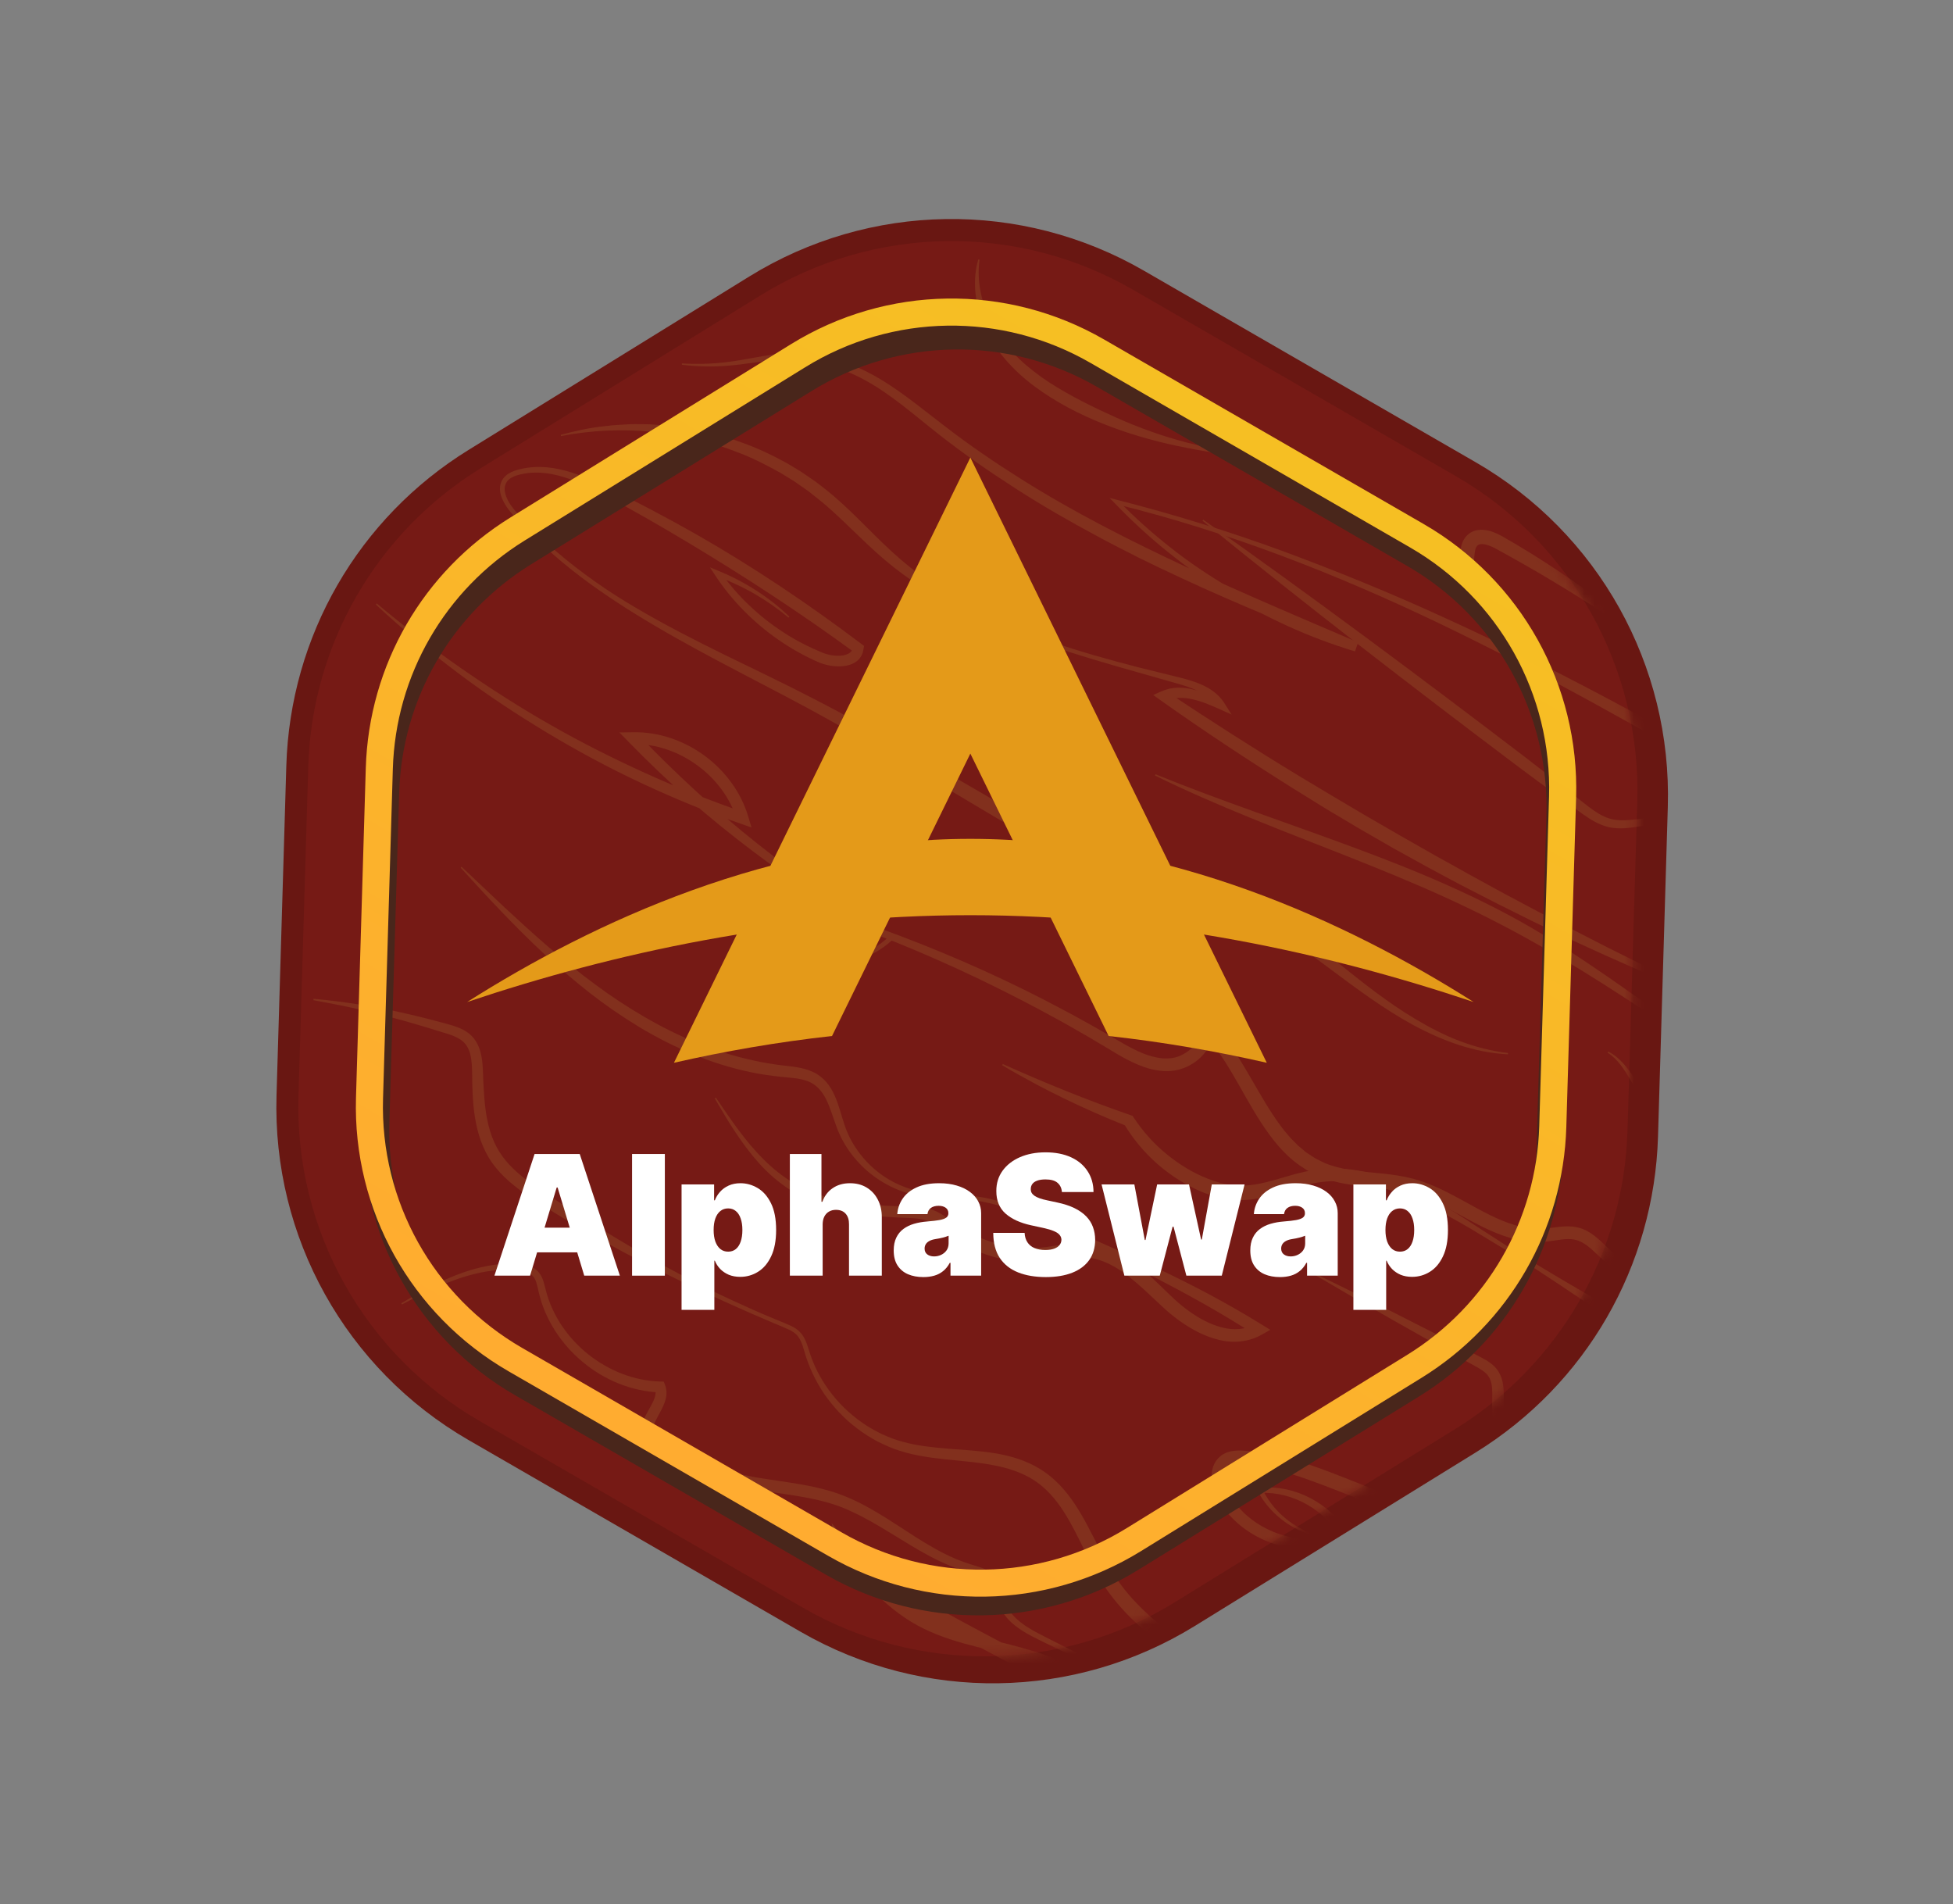 <svg width="199" height="194" viewBox="0 0 199 194" fill="none" xmlns="http://www.w3.org/2000/svg">
<rect x="0" y="0" width="199" height="194" fill="#808080" stroke="none"/>
<path d="M47.762 146.727C35.25 139.503 27.745 126.046 28.176 111.606L29.174 78.023C29.566 64.808 36.516 52.77 47.763 45.827L76.347 28.171C88.635 20.581 104.042 20.352 116.554 27.576L150.353 47.089C162.862 54.312 170.37 67.77 169.941 82.207L168.943 115.79C168.552 129.005 161.602 141.043 150.353 147.989L121.768 165.645C109.477 173.234 94.07 173.462 81.561 166.24L47.762 146.727Z" fill="#691712"/>
<path d="M148.303 145.58L119.719 163.236C108.147 170.381 93.589 170.597 81.808 163.795L48.882 144.786C37.104 137.986 30.009 125.268 30.413 111.671L31.411 78.088C31.779 65.665 38.363 54.261 48.937 47.732L77.522 30.076C89.094 22.93 103.654 22.711 115.435 29.513L148.361 48.523C160.138 55.322 167.234 68.04 166.831 81.635L165.833 115.217C165.461 127.641 158.875 139.048 148.303 145.58Z" fill="#761A15"/>
<mask id="mask0_1_1133" style="mask-type:alpha" maskUnits="userSpaceOnUse" x="30" y="24" width="137" height="145">
<path d="M148.301 145.58L119.717 163.236C108.145 170.381 93.587 170.597 81.806 163.795L48.88 144.786C37.102 137.986 30.007 125.268 30.411 111.671L31.41 78.088C31.777 65.665 38.361 54.261 48.935 47.732L77.52 30.076C89.092 22.93 103.652 22.711 115.433 29.513L148.359 48.523C160.136 55.322 167.232 68.04 166.829 81.635L165.831 115.217C165.459 127.641 158.873 139.048 148.301 145.58Z" fill="#D83F36"/>
</mask>
<g mask="url(#mask0_1_1133)">
<path d="M69.484 37.026C71.069 37.126 72.66 37.074 74.23 36.87C75.802 36.677 77.348 36.304 78.951 36.103C80.553 35.888 82.219 35.953 83.811 36.295C84.608 36.461 85.391 36.683 86.159 36.944C86.931 37.212 87.682 37.542 88.404 37.911C91.313 39.404 93.769 41.524 96.287 43.433C98.795 45.371 101.419 47.155 104.1 48.841C109.47 52.219 115.147 55.089 120.902 57.779C126.667 60.458 132.525 62.947 138.389 65.448L138.066 66.367C133.42 64.963 128.97 62.94 124.855 60.391C122.797 59.12 120.827 57.706 118.944 56.193C117.062 54.678 115.286 53.032 113.611 51.294L113.067 50.733L113.823 50.926C119.536 52.383 125.176 54.122 130.715 56.15C136.243 58.197 141.708 60.42 147.066 62.881C157.805 67.763 168.179 73.406 178.4 79.26L186.055 83.675C188.594 85.162 191.172 86.59 193.665 88.233C194.907 89.054 196.128 89.928 197.286 90.887C198.449 91.845 199.529 92.889 200.568 93.948L203.637 97.124C204.145 97.648 204.675 98.149 205.189 98.662C205.723 99.157 206.242 99.669 206.792 100.151C211.106 104.067 215.874 107.497 220.988 110.306C221.621 110.667 222.272 110.995 222.917 111.342C223.57 111.667 224.216 112.005 224.878 112.314L225.869 112.782C226.193 112.934 226.513 113.071 226.847 113.199C227.506 113.454 228.183 113.662 228.869 113.825C230.239 114.139 231.665 114.282 232.991 114.028C233.646 113.9 234.27 113.666 234.777 113.291C235.289 112.924 235.674 112.414 235.924 111.816L236.068 111.475L236.427 111.462C237.968 111.406 239.513 111.553 241.016 111.87C242.513 112.197 243.971 112.683 245.361 113.308C248.14 114.561 250.665 116.283 252.954 118.242C254.101 119.221 255.187 120.268 256.22 121.354C257.258 122.439 258.238 123.586 259.151 124.776C260.065 125.962 260.948 127.157 261.918 128.285C262.883 129.414 263.922 130.482 264.997 131.519L264.903 131.621C263.773 130.643 262.67 129.625 261.657 128.52C260.633 127.426 259.689 126.253 258.733 125.116C256.825 122.843 254.712 120.744 252.434 118.865C250.149 116.996 247.65 115.379 244.955 114.235C243.607 113.673 242.215 113.217 240.794 112.929C239.372 112.646 237.921 112.532 236.478 112.605L236.982 112.25C236.826 112.632 236.624 113.005 236.372 113.345C236.116 113.683 235.812 113.984 235.476 114.236C234.802 114.749 234.011 115.047 233.231 115.212C231.654 115.532 230.086 115.381 228.59 115.059C227.842 114.892 227.106 114.679 226.391 114.409C226.032 114.28 225.673 114.129 225.332 113.976L224.32 113.513C223.642 113.208 222.983 112.871 222.312 112.548C221.653 112.203 220.984 111.882 220.337 111.517C217.726 110.1 215.193 108.534 212.771 106.814C210.344 105.101 208.012 103.248 205.813 101.246C205.255 100.755 204.725 100.232 204.18 99.727C203.655 99.202 203.116 98.687 202.6 98.155L199.536 94.978C198.512 93.936 197.473 92.928 196.371 92.006C195.273 91.078 194.1 90.227 192.894 89.418C190.48 87.803 187.915 86.353 185.387 84.846L177.773 80.376C167.605 74.453 157.361 68.66 146.762 63.564C136.167 58.478 125.152 54.178 113.726 51.365L113.94 50.994C115.605 52.719 117.398 54.313 119.279 55.793C121.157 57.276 123.149 58.617 125.208 59.832C129.329 62.259 133.758 64.152 138.351 65.439L138.028 66.358C132.111 63.986 126.188 61.603 120.395 58.904C118.944 58.235 117.505 57.543 116.069 56.84C114.647 56.114 113.213 55.399 111.809 54.632C108.991 53.117 106.21 51.529 103.516 49.792C100.822 48.062 98.183 46.236 95.664 44.257C93.145 42.282 90.779 40.149 88.023 38.67C86.656 37.929 85.182 37.39 83.662 37.02C82.145 36.651 80.585 36.552 79.022 36.685C77.457 36.814 75.879 37.121 74.279 37.25C72.678 37.396 71.067 37.355 69.483 37.164L69.484 37.026Z" fill="#82301D"/>
<path d="M122.6 52.944C133.702 60.779 144.595 68.893 155.393 77.134C156.735 78.174 158.084 79.208 159.413 80.261L161.416 81.838C162.077 82.359 162.73 82.857 163.444 83.182C164.15 83.521 164.91 83.608 165.73 83.562C166.546 83.522 167.388 83.37 168.274 83.344C169.163 83.321 170.063 83.467 170.892 83.772C171.725 84.071 172.489 84.504 173.205 84.991C174.634 85.976 175.843 87.194 177.063 88.376C178.281 89.555 179.515 90.714 180.82 91.793C183.412 93.97 186.173 95.945 189.074 97.685C190.525 98.549 192.006 99.37 193.509 100.138C195.019 100.893 196.557 101.594 198.113 102.245C201.226 103.535 204.455 104.572 207.641 105.817C209.235 106.443 210.815 107.13 212.343 107.943C213.865 108.761 215.347 109.707 216.7 110.787C219.422 112.935 221.764 115.424 224.327 117.562C225.617 118.615 226.953 119.611 228.356 120.516C229.759 121.418 231.214 122.254 232.694 123.039C235.666 124.603 238.777 125.926 241.897 127.242C245.023 128.553 248.183 129.822 251.284 131.245C254.382 132.673 257.413 134.285 260.248 136.207L259.734 136.609C259.029 134.459 257.949 132.418 256.505 130.648L256.37 130.484L256.543 130.38C257.686 129.691 259.182 129.758 260.236 130.492L260.16 130.608C259.108 129.975 257.713 130.028 256.735 130.685L256.776 130.419C258.328 132.152 259.586 134.178 260.386 136.387L260.729 137.326L259.873 136.788C257.016 134.996 253.963 133.541 250.859 132.213C247.756 130.876 244.582 129.685 241.416 128.442C238.244 127.209 235.09 125.887 232.03 124.324C228.967 122.776 226.044 120.894 223.382 118.681C220.748 116.441 218.454 113.928 215.862 111.834C214.573 110.778 213.193 109.872 211.736 109.062C210.274 108.261 208.748 107.571 207.199 106.914C204.093 105.611 200.859 104.524 197.748 103.088C196.197 102.374 194.665 101.611 193.167 100.798C191.669 99.977 190.203 99.108 188.764 98.191C187.331 97.264 185.933 96.293 184.559 95.287C183.191 94.271 181.857 93.211 180.555 92.117C179.258 91.017 177.998 89.865 176.769 88.691C175.551 87.511 174.316 86.347 172.925 85.431C171.544 84.513 169.937 83.932 168.321 84.052C167.507 84.102 166.679 84.283 165.801 84.362C165.364 84.399 164.905 84.412 164.446 84.359C163.985 84.31 163.527 84.18 163.103 84.004C162.253 83.653 161.53 83.126 160.838 82.627L158.781 81.123C157.406 80.126 156.046 79.111 154.684 78.099C143.833 69.927 133.079 61.633 122.533 53.061L122.6 52.944Z" fill="#82301D"/>
<path d="M57.137 44.3C58.647 43.898 60.192 43.55 61.763 43.404C62.543 43.291 63.334 43.28 64.121 43.223C64.515 43.203 64.912 43.22 65.307 43.218C65.704 43.222 66.098 43.215 66.495 43.249C69.65 43.415 72.805 44.032 75.777 45.158C77.276 45.694 78.712 46.389 80.111 47.149L81.135 47.762C81.306 47.865 81.478 47.964 81.645 48.074L82.139 48.411L83.126 49.089L84.073 49.822C86.592 51.801 88.654 54.184 90.931 56.252C93.194 58.339 95.77 60.086 98.48 61.594C101.192 63.104 104.067 64.335 107.016 65.344C109.96 66.372 112.97 67.208 115.996 67.989L120.551 69.115C121.316 69.322 122.089 69.56 122.826 69.942C123.558 70.318 124.259 70.861 124.733 71.602L125.496 72.802L124.181 72.212C123.272 71.804 122.36 71.425 121.437 71.23C120.519 71.033 119.588 71.038 118.816 71.415L118.897 70.478C123.338 73.424 127.822 76.303 132.377 79.067L135.804 81.119L139.242 83.152L142.701 85.149L146.171 87.126C147.334 87.776 148.504 88.408 149.662 89.068L153.166 90.987L156.694 92.864L160.243 94.705L163.801 96.529L167.384 98.312L170.976 100.078C172.179 100.651 173.384 101.23 174.583 101.818L174.527 101.946C173.283 101.458 172.045 100.959 170.807 100.453L167.113 98.901L163.447 97.278L159.798 95.61L156.186 93.871L152.594 92.083L149.026 90.253C147.84 89.633 146.668 88.991 145.488 88.362L141.975 86.421L138.498 84.418L135.05 82.366L131.642 80.251C127.112 77.406 122.646 74.459 118.282 71.363L117.505 70.81L118.364 70.426C118.894 70.191 119.471 70.077 120.03 70.062C120.593 70.049 121.138 70.134 121.659 70.266C122.698 70.532 123.642 70.977 124.546 71.43L123.995 72.039C123.647 71.44 123.099 70.963 122.458 70.601C121.817 70.24 121.095 69.983 120.361 69.759L115.857 68.476C112.844 67.629 109.84 66.745 106.871 65.746C105.388 65.245 103.917 64.699 102.456 64.129C101.007 63.522 99.553 62.925 98.15 62.21C95.333 60.805 92.622 59.136 90.194 57.079C88.982 56.055 87.855 54.953 86.73 53.875C85.61 52.79 84.493 51.721 83.292 50.776L82.395 50.063L81.454 49.403L80.984 49.075C80.824 48.969 80.658 48.874 80.496 48.772L79.517 48.171C78.173 47.435 76.814 46.711 75.377 46.167C69.674 43.876 63.291 43.242 57.163 44.428L57.137 44.3Z" fill="#82301D"/>
<path d="M117.737 78.885C124.306 81.559 131.03 83.781 137.69 86.253C144.344 88.707 150.973 91.451 157.09 95.143C163.21 98.815 168.844 103.155 174.668 107.19C177.584 109.203 180.541 111.161 183.591 112.957C186.632 114.769 189.794 116.365 192.971 117.935C194.564 118.711 196.161 119.473 197.765 120.23C198.563 120.605 199.374 121.003 200.16 121.344C200.947 121.686 201.746 121.961 202.527 122.004C202.916 122.03 203.295 121.988 203.651 121.882C204.008 121.775 204.373 121.592 204.761 121.387C205.146 121.185 205.557 120.954 206.035 120.779C206.506 120.6 207.074 120.512 207.595 120.561C208.654 120.657 209.516 121.116 210.311 121.496L212.699 122.667C219.065 125.801 225.42 129.041 231.422 132.909C234.412 134.856 237.327 136.938 240.082 139.209C242.835 141.475 245.485 143.829 248.202 146.09C250.922 148.346 253.686 150.54 256.679 152.398C258.191 153.292 259.717 154.178 261.34 154.872C262.939 155.617 264.629 156.143 266.332 156.623L266.303 156.758C264.565 156.396 262.826 155.955 261.171 155.286C259.494 154.669 257.893 153.861 256.327 153.001C253.226 151.224 250.313 149.138 247.524 146.926C244.738 144.71 242.028 142.422 239.251 140.242C236.474 138.071 233.61 136.027 230.63 134.147C227.66 132.25 224.608 130.479 221.513 128.774C218.422 127.064 215.279 125.435 212.12 123.828L209.75 122.625C208.964 122.223 208.212 121.85 207.487 121.769C207.125 121.729 206.793 121.771 206.43 121.896C206.07 122.017 205.695 122.208 205.296 122.411C204.894 122.612 204.462 122.827 203.963 122.963C203.467 123.102 202.949 123.136 202.457 123.095C201.461 123.01 200.569 122.664 199.742 122.286C198.917 121.892 198.146 121.477 197.353 121.072C195.778 120.257 194.201 119.438 192.634 118.607C179.918 112.18 168.831 103.066 156.521 96.136C153.454 94.391 150.308 92.814 147.096 91.349C143.883 89.888 140.606 88.56 137.316 87.254C130.732 84.649 124.066 82.149 117.687 79.016L117.737 78.885Z" fill="#82301D"/>
<path d="M80.347 62.921C78.159 61.103 75.678 59.657 73.018 58.724L73.373 58.275C74.27 59.477 75.23 60.629 76.32 61.653C77.402 62.685 78.577 63.615 79.827 64.424C81.071 65.242 82.408 65.914 83.776 66.487C84.393 66.739 85.108 66.853 85.746 66.792C86.064 66.759 86.362 66.671 86.558 66.533C86.754 66.39 86.847 66.236 86.872 65.99L87.095 66.496C81.655 62.51 76.009 58.821 70.232 55.352C67.343 53.614 64.417 51.933 61.443 50.351C59.961 49.569 58.449 48.847 56.85 48.44C56.052 48.239 55.236 48.128 54.424 48.153C54.018 48.166 53.61 48.204 53.215 48.296C52.815 48.373 52.425 48.486 52.102 48.677C51.778 48.862 51.544 49.148 51.462 49.499C51.376 49.844 51.442 50.233 51.581 50.599C51.87 51.347 52.412 51.976 52.994 52.59L53.848 53.52C54.132 53.832 54.446 54.113 54.741 54.413C55.043 54.709 55.341 55.003 55.649 55.288L56.602 56.116C59.156 58.306 61.922 60.249 64.833 61.948C67.739 63.656 70.741 65.198 73.772 66.683C76.805 68.171 79.863 69.615 82.876 71.177C88.919 74.267 94.734 77.746 100.586 81.124C106.434 84.501 112.288 87.868 118.343 90.787C119.067 91.14 119.786 91.382 120.307 91.237C120.561 91.179 120.852 90.992 121.232 90.747C121.422 90.627 121.632 90.497 121.884 90.391C122.137 90.282 122.426 90.21 122.7 90.186C123.256 90.139 123.757 90.254 124.204 90.396C124.658 90.541 125.047 90.722 125.442 90.894C126.237 91.236 127.004 91.635 127.763 92.047C130.776 93.727 133.486 95.82 136.128 97.926C138.769 100.04 141.39 102.152 144.28 103.859C145.72 104.712 147.212 105.491 148.783 106.082C150.352 106.667 151.988 107.091 153.663 107.283L153.653 107.42C151.957 107.333 150.274 106.99 148.649 106.464C147.026 105.934 145.467 105.225 143.964 104.413C140.964 102.777 138.23 100.726 135.524 98.709C132.82 96.688 130.123 94.671 127.182 93.121C126.446 92.743 125.701 92.374 124.94 92.064C124.176 91.736 123.415 91.44 122.826 91.507C122.54 91.537 122.312 91.653 121.967 91.883C121.637 92.095 121.231 92.415 120.656 92.569C120.097 92.719 119.536 92.663 119.057 92.547C118.573 92.424 118.145 92.242 117.747 92.06C111.58 89.175 105.683 85.81 99.868 82.344C94.054 78.879 88.275 75.391 82.348 72.173C76.412 68.979 70.303 66.016 64.537 62.431C61.66 60.636 58.865 58.688 56.315 56.44L55.363 55.596L54.447 54.712C54.148 54.413 53.825 54.131 53.537 53.818L52.669 52.883C52.084 52.281 51.494 51.607 51.152 50.772C50.984 50.358 50.876 49.876 50.986 49.393C51.084 48.908 51.427 48.486 51.83 48.247C52.234 47.998 52.667 47.871 53.093 47.779C53.518 47.673 53.957 47.619 54.394 47.59C55.27 47.536 56.148 47.623 56.996 47.805C58.697 48.176 60.285 48.872 61.815 49.616C64.858 51.117 67.859 52.69 70.811 54.364C76.709 57.721 82.353 61.513 87.765 65.6L88.043 65.808L87.99 66.102C87.967 66.232 87.944 66.362 87.91 66.489C87.858 66.616 87.812 66.749 87.739 66.868C87.594 67.105 87.399 67.313 87.178 67.45C86.743 67.736 86.278 67.836 85.847 67.877C84.974 67.941 84.149 67.786 83.365 67.454C81.946 66.826 80.584 66.07 79.319 65.183C78.045 64.305 76.862 63.305 75.781 62.205C74.696 61.11 73.719 59.905 72.875 58.62L72.337 57.802L73.227 58.168C75.895 59.267 78.369 60.838 80.431 62.822L80.347 62.921Z" fill="#82301D"/>
<path d="M255.34 171.554C251.034 169.185 247.109 166.134 243.485 162.816C241.68 161.145 239.918 159.43 238.211 157.673C236.488 155.928 234.814 154.142 233.144 152.35C231.48 150.562 229.833 148.753 228.111 147.021C227.264 146.138 226.379 145.298 225.506 144.447C225.074 144.015 224.603 143.622 224.153 143.215C223.695 142.816 223.249 142.394 222.78 142.006C220.879 140.493 219.016 138.832 216.776 137.946C216.22 137.729 215.647 137.559 215.061 137.463C214.476 137.372 213.88 137.353 213.278 137.374C212.077 137.413 210.878 137.614 209.637 137.712C204.669 138.142 199.576 136.927 195.231 134.423C193.052 133.174 191.06 131.594 189.334 129.757C187.6 127.932 186.201 125.755 185.086 123.564C183.959 121.379 182.912 119.192 181.427 117.386C180.688 116.482 179.83 115.679 178.872 115.048C177.912 114.42 176.843 113.967 175.721 113.84C174.602 113.697 173.402 113.884 172.143 113.933C171.514 113.955 170.859 113.95 170.211 113.81C169.56 113.677 168.928 113.39 168.408 112.985C167.348 112.17 166.744 111.032 166.12 109.996C165.496 108.959 164.844 107.911 163.812 107.259L163.878 107.137C165.011 107.704 165.791 108.757 166.491 109.751C167.193 110.75 167.88 111.775 168.813 112.418C169.28 112.735 169.8 112.939 170.355 113.021C170.909 113.112 171.493 113.085 172.083 113.031C173.261 112.927 174.498 112.639 175.826 112.756C177.147 112.856 178.415 113.332 179.525 114.007C180.634 114.691 181.605 115.555 182.443 116.52C184.141 118.467 185.227 120.745 186.383 122.878C187.489 125.047 188.786 127.013 190.386 128.782C191.979 130.543 193.838 132.076 195.885 133.305C199.98 135.747 204.765 137.106 209.587 136.959C210.79 136.917 212.017 136.767 213.27 136.78C214.518 136.781 215.799 137.009 216.95 137.509C218.104 138.002 219.157 138.671 220.15 139.4C221.149 140.124 222.089 140.905 223.061 141.661C224.955 143.223 226.836 144.807 228.644 146.466L230 147.713L231.335 148.982C232.226 149.826 233.097 150.689 233.974 151.551C235.703 153.286 237.399 155.054 239.09 156.819C239.929 157.707 240.783 158.577 241.643 159.446C242.486 160.327 243.364 161.172 244.225 162.038C247.714 165.439 251.386 168.651 255.418 171.434L255.34 171.554Z" fill="#82301D"/>
<path d="M99.809 26.461C99.452 29.038 100.202 31.599 101.522 33.726C102.183 34.797 103.003 35.756 103.914 36.624C104.369 37.06 104.856 37.463 105.356 37.851C105.854 38.243 106.37 38.61 106.902 38.956C109.038 40.332 111.352 41.474 113.696 42.527C116.044 43.58 118.482 44.454 120.986 45.102C121.614 45.261 122.243 45.403 122.879 45.532C123.514 45.656 124.155 45.762 124.794 45.871C126.079 46.079 127.371 46.296 128.644 46.65C129.917 46.999 131.151 47.526 132.307 48.158C133.465 48.788 134.571 49.5 135.668 50.198C140.049 52.97 144.505 55.612 149.151 57.887L148.426 57.919C148.507 57.862 148.557 57.805 148.616 57.643C148.67 57.489 148.706 57.262 148.726 57.009C148.785 56.502 148.744 55.875 149.069 55.131C149.248 54.762 149.555 54.41 149.951 54.205C150.351 53.999 150.779 53.956 151.146 53.981C151.884 54.047 152.458 54.314 152.996 54.598C154.953 55.706 156.827 56.875 158.683 58.103C160.533 59.336 162.343 60.623 164.102 61.977C165.862 63.327 167.566 64.752 169.214 66.229L169.131 66.336C167.316 65.072 165.492 63.824 163.648 62.62C161.805 61.413 159.938 60.24 158.048 59.114C156.17 57.982 154.235 56.896 152.332 55.853C151.895 55.627 151.425 55.451 151.057 55.434C150.681 55.425 150.549 55.526 150.405 55.768C150.267 56.044 150.24 56.557 150.195 57.138C150.167 57.434 150.131 57.759 150.004 58.129C149.887 58.49 149.607 58.914 149.215 59.151L148.852 59.374L148.493 59.185C143.863 56.746 139.356 54.057 135.161 50.941C134.11 50.17 133.074 49.398 131.984 48.726C130.893 48.048 129.752 47.463 128.52 47.099C127.295 46.712 126.017 46.494 124.734 46.283C123.45 46.083 122.155 45.877 120.874 45.619C118.302 45.126 115.762 44.436 113.295 43.522C110.832 42.599 108.441 41.457 106.24 39.953C105.135 39.21 104.091 38.36 103.155 37.4C102.688 36.917 102.242 36.413 101.837 35.876C101.436 35.332 101.075 34.764 100.754 34.171C100.426 33.583 100.17 32.959 99.948 32.323C99.729 31.69 99.559 31.037 99.465 30.375C99.251 29.056 99.32 27.691 99.681 26.426L99.809 26.461Z" fill="#82301D"/>
<path d="M38.38 61.475C41.158 63.803 44.019 66.023 46.99 68.085C49.962 70.143 53.004 72.098 56.147 73.883C59.284 75.672 62.513 77.294 65.798 78.787C69.083 80.276 72.444 81.601 75.853 82.776L75.085 83.512C74.411 81.294 72.928 79.337 71.042 77.971C69.164 76.591 66.854 75.773 64.536 75.809L64.968 74.775C66.871 76.78 68.854 78.705 70.889 80.578C72.924 82.451 75.03 84.247 77.195 85.97C81.534 89.407 86.108 92.559 90.917 95.318L91.212 95.489L90.97 95.721C89.828 96.813 88.389 97.556 86.883 97.965C85.37 98.37 83.781 98.436 82.243 98.186C80.71 97.929 79.205 97.39 77.917 96.49C77.611 96.248 77.278 96.035 76.994 95.762L76.569 95.356L76.358 95.152L76.173 94.924C75.931 94.615 75.66 94.333 75.458 93.978C75.255 93.631 75.089 93.258 75.001 92.847C74.918 92.444 74.919 91.976 75.14 91.571C75.344 91.165 75.755 90.881 76.177 90.774C77.031 90.578 77.832 90.819 78.561 91.028C80.034 91.449 81.507 91.879 82.972 92.33C85.902 93.238 88.803 94.241 91.671 95.333C97.411 97.507 103.026 100.034 108.44 102.939C109.122 103.297 109.794 103.664 110.466 104.039C111.142 104.407 111.809 104.784 112.473 105.172C113.821 105.924 115.099 106.766 116.433 107.307C117.762 107.844 119.2 108.085 120.375 107.506C120.67 107.364 120.949 107.187 121.202 106.982C121.445 106.772 121.671 106.538 121.838 106.279C122.002 106.018 122.126 105.743 122.188 105.462C122.237 105.183 122.225 104.903 122.162 104.628L121.629 102.301L123.287 103.986C126.094 106.842 127.638 110.46 129.678 113.54C129.932 113.925 130.192 114.309 130.468 114.672C130.731 115.05 131.028 115.39 131.324 115.734C131.463 115.914 131.623 116.072 131.783 116.229L132.254 116.705L132.762 117.132C132.932 117.274 133.096 117.425 133.287 117.536C133.655 117.778 134.013 118.037 134.414 118.212C134.61 118.308 134.804 118.415 135 118.503C135.204 118.577 135.402 118.67 135.619 118.73C136.457 119.006 137.343 119.175 138.259 119.292C140.09 119.53 142.031 119.576 143.983 120.091C144.952 120.356 145.884 120.717 146.768 121.131C147.649 121.549 148.498 122.009 149.333 122.469C150.995 123.381 152.623 124.308 154.34 124.81C155.192 125.076 156.068 125.209 156.936 125.186C157.79 125.207 158.71 124.936 159.789 124.943C160.319 124.942 160.91 125.044 161.426 125.277C161.94 125.505 162.377 125.822 162.767 126.151C163.158 126.481 163.495 126.827 163.837 127.151L164.865 128.126C166.235 129.424 167.65 130.674 169.089 131.899C171.971 134.339 174.976 136.633 178.093 138.779C184.333 143.054 191.009 146.7 197.994 149.662L197.943 149.789C190.824 147.126 183.996 143.661 177.608 139.5C174.409 137.428 171.318 135.184 168.375 132.752C166.904 131.539 165.455 130.295 164.049 129.007L162.995 128.039C162.64 127.716 162.31 127.387 161.971 127.109C161.633 126.832 161.284 126.595 160.928 126.446C160.572 126.297 160.209 126.235 159.79 126.24C158.965 126.236 158.026 126.518 156.98 126.529C155.953 126.573 154.922 126.429 153.959 126.146C152.018 125.589 150.315 124.619 148.652 123.723C146.992 122.822 145.344 121.961 143.613 121.512C141.879 121.07 139.997 121.011 138.068 120.764C137.104 120.64 136.119 120.454 135.151 120.133C134.907 120.061 134.673 119.956 134.434 119.866C134.2 119.762 133.975 119.64 133.745 119.529C133.276 119.319 132.859 119.022 132.435 118.742C130.751 117.575 129.53 115.951 128.47 114.334C127.414 112.701 126.53 111.012 125.576 109.399C124.622 107.786 123.601 106.235 122.336 104.936L123.461 104.294C123.573 104.767 123.586 105.264 123.495 105.736C123.393 106.206 123.192 106.636 122.942 107.016C122.428 107.772 121.715 108.323 120.921 108.693C120.519 108.863 120.102 109.008 119.657 109.072C119.208 109.138 118.773 109.147 118.357 109.102C117.511 109.029 116.704 108.789 115.958 108.475C114.457 107.847 113.178 106.97 111.868 106.213C111.215 105.819 110.557 105.435 109.894 105.061C109.234 104.68 108.572 104.302 107.903 103.937C102.563 100.993 97.057 98.339 91.394 96.045C88.565 94.901 85.694 93.846 82.795 92.883L80.614 92.179C79.887 91.945 79.153 91.738 78.421 91.519C78.052 91.406 77.699 91.306 77.337 91.249C76.981 91.19 76.62 91.177 76.297 91.255C75.981 91.337 75.708 91.526 75.563 91.807C75.41 92.078 75.396 92.425 75.465 92.764C75.537 93.105 75.677 93.441 75.86 93.755C76.034 94.068 76.293 94.348 76.523 94.641L76.697 94.858L76.897 95.052L77.296 95.442C77.561 95.704 77.882 95.906 78.17 96.142C79.391 97.007 80.835 97.547 82.318 97.778C83.801 98.01 85.334 97.938 86.775 97.543C88.218 97.154 89.566 96.411 90.628 95.368L90.681 95.771C85.811 93.073 81.107 90.057 76.659 86.688C74.434 85.008 72.266 83.246 70.168 81.406C68.066 79.568 66.049 77.632 64.099 75.635L63.111 74.622L64.531 74.601C67.144 74.558 69.708 75.462 71.787 76.988C73.862 78.515 75.496 80.685 76.24 83.186L76.573 84.306L75.473 83.922C72.03 82.723 68.659 81.332 65.36 79.787C62.057 78.248 58.85 76.514 55.73 74.643C52.614 72.766 49.572 70.759 46.67 68.572C43.766 66.388 40.958 64.073 38.303 61.6L38.38 61.475Z" fill="#82301D"/>
<path d="M187.644 148.651C184.575 146.992 181.564 145.249 178.569 143.468C175.58 141.686 172.606 139.878 169.66 138.021C163.777 134.299 158.145 130.181 152.18 126.594L149.947 125.244C149.197 124.802 148.442 124.375 147.687 123.956C146.172 123.12 144.614 122.364 143.02 121.747C141.424 121.133 139.786 120.66 138.124 120.437C136.46 120.227 134.789 120.306 133.181 120.696C131.556 121.093 129.934 121.786 128.11 122.115C127.203 122.281 126.232 122.319 125.296 122.198C124.363 122.08 123.458 121.831 122.601 121.492C119.213 120.1 116.368 117.595 114.523 114.492L114.818 114.732C112.625 113.86 110.461 112.91 108.343 111.878C107.285 111.362 106.232 110.828 105.196 110.264C104.159 109.704 103.13 109.136 102.118 108.531L102.181 108.407C103.254 108.883 104.329 109.365 105.408 109.823C106.489 110.278 107.571 110.73 108.659 111.167C110.833 112.041 113.023 112.863 115.231 113.626L115.404 113.687L115.524 113.869C116.451 115.267 117.574 116.535 118.873 117.588C120.157 118.646 121.608 119.532 123.142 120.118C123.908 120.413 124.69 120.635 125.481 120.736C126.274 120.843 127.06 120.803 127.868 120.68C129.486 120.43 131.111 119.791 132.876 119.393C134.655 119.007 136.518 118.947 138.302 119.244C140.085 119.541 141.789 120.126 143.398 120.86C145.01 121.596 146.54 122.466 148.024 123.388C148.766 123.851 149.5 124.322 150.23 124.8L152.423 126.218C158.25 130.029 164.414 133.301 170.325 136.974C173.279 138.818 176.203 140.706 179.106 142.621C182.011 144.541 184.895 146.491 187.724 148.528L187.644 148.651Z" fill="#82301D"/>
<path d="M47.024 88.303L51.444 92.48C52.93 93.854 54.42 95.221 55.952 96.539C57.481 97.855 59.05 99.125 60.672 100.317C62.285 101.517 63.96 102.623 65.696 103.625C67.425 104.632 69.22 105.525 71.074 106.271C72.924 107.014 74.823 107.629 76.769 108.042C77.738 108.263 78.719 108.418 79.704 108.544C80.687 108.666 81.78 108.725 82.834 109.212C83.36 109.45 83.837 109.825 84.208 110.256C84.58 110.692 84.857 111.181 85.071 111.673C85.503 112.66 85.73 113.662 86.049 114.596C86.656 116.45 87.847 118.104 89.38 119.345C90.921 120.586 92.82 121.353 94.813 121.541C96.796 121.754 98.872 121.665 100.881 122.149C102.885 122.604 104.794 123.368 106.65 124.184C110.368 125.806 114.091 127.422 117.772 129.153C121.452 130.879 125.063 132.786 128.538 134.936L129.436 135.489L128.507 136.01C127.183 136.75 125.566 136.869 124.176 136.5C122.763 136.161 121.507 135.484 120.367 134.696C119.801 134.295 119.25 133.869 118.74 133.401C118.233 132.943 117.752 132.484 117.268 132.031C116.305 131.124 115.338 130.253 114.305 129.536C113.27 128.829 112.154 128.285 110.976 128.147C109.813 127.969 108.565 128.254 107.213 128.441C104.449 128.852 101.558 128.417 99.031 127.231C98.4 126.928 97.793 126.582 97.211 126.194C96.622 125.802 96.099 125.357 95.594 125C95.081 124.635 94.591 124.365 94.032 124.246C93.466 124.114 92.828 124.101 92.158 124.074C89.485 123.961 86.756 123.747 84.15 122.901C82.848 122.491 81.594 121.915 80.436 121.181C79.292 120.43 78.254 119.532 77.353 118.526C75.541 116.513 74.163 114.209 72.831 111.906L72.946 111.834C74.444 114.029 75.921 116.26 77.792 118.103C78.709 119.036 79.737 119.854 80.844 120.519C81.96 121.168 83.165 121.664 84.417 122.002C86.922 122.685 89.556 122.862 92.19 122.901C92.847 122.912 93.551 122.902 94.288 123.05C95.037 123.188 95.749 123.56 96.323 123.956C96.908 124.354 97.413 124.763 97.941 125.094C98.474 125.432 99.033 125.733 99.608 125.991C101.917 127.03 104.508 127.399 107.008 126.995C107.647 126.901 108.306 126.774 109.005 126.697C109.696 126.619 110.438 126.579 111.175 126.692C112.657 126.872 113.994 127.544 115.146 128.335C116.296 129.142 117.288 130.083 118.251 131.012C118.733 131.476 119.206 131.94 119.681 132.379C120.147 132.817 120.646 133.214 121.159 133.588C122.186 134.324 123.314 134.937 124.494 135.236C125.669 135.559 126.885 135.464 127.91 134.92L127.879 135.994C124.508 133.792 120.963 131.854 117.374 129.986C113.784 128.125 110.113 126.391 106.45 124.658C104.614 123.815 102.753 123.022 100.797 122.573C99.82 122.343 98.83 122.218 97.819 122.167C96.812 122.11 95.794 122.094 94.774 121.991C93.754 121.888 92.724 121.692 91.752 121.317C90.782 120.948 89.864 120.444 89.025 119.825C87.357 118.585 86.007 116.869 85.27 114.887C84.9 113.915 84.63 112.94 84.216 112.081C83.807 111.221 83.214 110.528 82.405 110.195C81.588 109.853 80.612 109.81 79.59 109.71C78.563 109.598 77.535 109.464 76.526 109.245C74.503 108.822 72.52 108.211 70.62 107.409C68.719 106.619 66.876 105.689 65.121 104.629C63.366 103.563 61.675 102.4 60.065 101.142C58.46 99.876 56.906 98.55 55.416 97.161C52.434 94.382 49.666 91.406 46.939 88.405L47.024 88.303Z" fill="#82301D"/>
<path d="M134.044 129.781C139.556 132.456 145.019 135.224 150.447 138.05C150.783 138.227 151.128 138.396 151.486 138.616C151.842 138.834 152.21 139.103 152.507 139.482C152.806 139.858 152.986 140.305 153.091 140.738C153.188 141.171 153.221 141.594 153.227 141.996L153.224 143.151C153.236 143.513 153.251 143.869 153.297 144.225C153.375 144.938 153.573 145.632 153.807 146.314C154.834 149.026 156.942 151.283 159.399 152.897C161.887 154.52 164.779 155.531 167.703 156.352C170.637 157.171 173.636 157.87 176.571 158.755C179.513 159.621 182.423 160.616 185.245 161.838C186.655 162.453 188.043 163.119 189.398 163.85C190.755 164.586 192.064 165.402 193.341 166.261C195.897 167.975 198.346 169.831 200.832 171.574C203.319 173.318 205.931 174.86 208.644 176.205C210.001 176.872 211.385 177.485 212.793 178.042C213.498 178.315 214.205 178.584 214.917 178.83C215.62 179.084 216.385 179.305 217.152 179.704C217.532 179.902 217.91 180.155 218.251 180.473C218.59 180.795 218.873 181.197 219.066 181.62C219.464 182.478 219.532 183.381 219.516 184.182C219.503 184.993 219.427 185.756 219.417 186.478C219.406 187.196 219.463 187.878 219.7 188.436C219.922 188.997 220.334 189.439 220.886 189.745C221.435 190.04 222.088 190.2 222.739 190.191C223.064 190.183 223.383 190.142 223.699 190.06C224.02 189.977 224.332 189.849 224.636 189.699C225.238 189.392 225.807 188.976 226.313 188.475C226.569 188.228 226.808 187.963 227.039 187.684C227.271 187.402 227.473 187.12 227.709 186.793C227.951 186.472 228.219 186.12 228.612 185.823C228.998 185.521 229.536 185.333 230.017 185.325C230.504 185.307 230.937 185.406 231.336 185.519C231.736 185.637 232.088 185.771 232.454 185.895C233.183 186.147 233.903 186.424 234.623 186.701C240.36 188.973 245.775 192.026 250.625 195.78L250.542 195.892C245.439 192.517 239.968 189.748 234.24 187.711C233.525 187.454 232.807 187.205 232.086 186.975C231.358 186.741 230.646 186.481 230.075 186.524C229.789 186.546 229.576 186.63 229.36 186.801C229.145 186.971 228.941 187.235 228.731 187.53C228.525 187.827 228.294 188.175 228.046 188.491C227.797 188.811 227.533 189.118 227.246 189.412C226.122 190.579 224.576 191.559 222.764 191.605C221.883 191.629 220.998 191.435 220.196 191.015C219.4 190.599 218.694 189.871 218.344 189.005C217.972 188.149 217.937 187.262 217.942 186.459C217.957 185.652 218.034 184.887 218.047 184.166C218.066 183.444 217.986 182.778 217.739 182.245C217.612 181.977 217.454 181.734 217.244 181.526C217.029 181.32 216.771 181.136 216.475 180.974C215.886 180.651 215.179 180.425 214.447 180.154C213.72 179.89 213 179.605 212.281 179.311C210.85 178.719 209.443 178.071 208.064 177.366C205.306 175.965 202.675 174.307 200.2 172.466C197.713 170.649 195.38 168.669 192.914 166.881C190.457 165.086 187.846 163.513 185.06 162.264C182.287 161.001 179.39 160.005 176.453 159.185C174.981 158.777 173.499 158.416 172.007 158.079C170.513 157.754 169.013 157.447 167.517 157.095C164.531 156.389 161.513 155.505 158.793 153.865C158.124 153.44 157.466 152.995 156.861 152.481C156.548 152.235 156.262 151.957 155.969 151.693C155.693 151.404 155.404 151.132 155.148 150.824C154.613 150.234 154.146 149.579 153.713 148.903C153.288 148.22 152.948 147.487 152.663 146.728C152.404 145.959 152.191 145.173 152.11 144.359C152.06 143.957 152.051 143.545 152.04 143.144L152.056 142.005C152.06 141.278 151.971 140.621 151.622 140.159C151.282 139.69 150.624 139.358 149.947 138.984C144.587 136.024 139.261 133.005 133.984 129.893L134.044 129.781Z" fill="#82301D"/>
<path d="M233.692 211.033C229.989 208.393 226.176 205.927 222.253 203.654L219.294 201.984L216.294 200.395L213.259 198.872L210.185 197.432C206.07 195.55 201.849 193.898 197.571 192.433C193.292 190.964 188.951 189.662 184.54 188.624L183.639 188.412L184.388 187.895C186.171 186.662 188.258 186.207 189.748 184.917C190.485 184.28 191.075 183.43 191.251 182.495C191.338 182.029 191.289 181.551 191.129 181.107C190.969 180.664 190.673 180.267 190.318 179.937C189.593 179.271 188.662 178.833 187.732 178.418L184.911 177.17L179.253 174.71C175.473 173.082 171.682 171.487 167.892 169.884L162.213 167.498C161.297 167.126 160.349 166.847 159.506 166.993C158.67 167.126 157.893 167.744 157.823 168.436L157.716 169.484L156.876 168.808C154.986 167.283 153.204 165.626 151.546 163.85C150.715 162.962 149.914 162.045 149.144 161.111C148.377 160.173 147.639 159.236 146.863 158.35C146.091 157.466 145.28 156.634 144.382 155.929C143.488 155.218 142.493 154.622 141.457 154.089C139.388 153.025 137.122 152.206 134.897 151.337C132.673 150.496 130.435 149.719 128.143 149.371C127.035 149.226 125.672 148.998 125.189 149.451C124.922 149.657 124.778 150.042 124.783 150.522C124.793 151 124.927 151.519 125.146 151.988C125.197 152.109 125.26 152.219 125.327 152.335L125.553 152.687C125.695 152.929 125.868 153.146 126.044 153.36C126.208 153.586 126.407 153.782 126.603 153.983C126.789 154.194 127.009 154.368 127.223 154.553C128.085 155.276 129.09 155.839 130.16 156.223C132.295 156.991 134.721 157.031 136.832 156.169L136.608 156.811C135.863 155.354 134.653 154.131 133.215 153.305C131.774 152.473 130.097 152.03 128.423 152.099L128.638 151.72C129.628 153.796 131.494 155.458 133.711 156.244L133.669 156.376C131.367 155.732 129.337 154.105 128.174 151.96L127.99 151.619L128.389 151.581C130.17 151.408 131.989 151.817 133.575 152.659C135.159 153.495 136.535 154.775 137.428 156.375L137.67 156.804L137.204 157.017C134.889 158.077 132.186 158.09 129.797 157.287C127.4 156.484 125.245 154.871 123.984 152.544C123.683 151.932 123.487 151.273 123.455 150.548C123.443 150.186 123.483 149.801 123.616 149.419C123.745 149.038 123.993 148.661 124.321 148.387C124.644 148.105 125.056 147.94 125.425 147.863C125.803 147.786 126.158 147.779 126.488 147.787C127.13 147.815 127.737 147.875 128.357 147.965C130.823 148.318 133.164 149.097 135.426 149.948C136.558 150.381 137.667 150.817 138.794 151.268C139.919 151.723 141.041 152.211 142.139 152.779C143.233 153.354 144.3 154.014 145.275 154.811C146.256 155.603 147.118 156.512 147.912 157.443C148.708 158.375 149.441 159.336 150.184 160.263C150.927 161.191 151.694 162.093 152.497 162.968C154.101 164.718 155.815 166.366 157.625 167.901L156.676 168.268C156.776 167.584 157.183 167 157.671 166.619C158.161 166.229 158.736 165.998 159.337 165.903C160.558 165.733 161.653 166.135 162.614 166.542L168.23 169.126C171.968 170.842 175.704 172.57 179.455 174.263L185.087 176.782L187.91 178.026C188.851 178.439 189.823 178.879 190.627 179.604C191.019 179.969 191.376 180.409 191.577 180.932C191.781 181.449 191.849 182.03 191.759 182.576C191.572 183.681 190.93 184.62 190.154 185.355C189.358 186.105 188.405 186.591 187.487 187.062C186.565 187.526 185.653 187.971 184.87 188.555L184.715 187.824C189.187 188.72 193.627 189.844 197.965 191.278C202.302 192.716 206.544 194.437 210.681 196.378L213.757 197.89L216.789 199.485L219.767 201.174L222.696 202.947C226.559 205.377 230.273 208.037 233.789 210.925L233.692 211.033Z" fill="#82301D"/>
<path d="M31.947 101.761C33.535 101.902 35.114 102.103 36.693 102.355C38.267 102.601 39.836 102.909 41.392 103.27C42.955 103.626 44.485 104.024 46.039 104.462C46.434 104.582 46.841 104.725 47.238 104.938C47.633 105.148 48.023 105.447 48.307 105.827C48.896 106.593 49.073 107.51 49.157 108.334C49.234 109.176 49.226 109.956 49.276 110.739C49.319 111.522 49.376 112.301 49.478 113.062C49.678 114.586 50.089 116.067 50.864 117.321C51.642 118.572 52.781 119.602 54.036 120.505C55.296 121.409 56.643 122.274 57.967 123.134C60.617 124.872 63.331 126.508 66.087 128.078C67.467 128.857 68.86 129.618 70.269 130.353C71.684 131.071 73.101 131.793 74.546 132.45C75.986 133.117 77.435 133.767 78.903 134.371L80.002 134.824C80.37 134.976 80.755 135.133 81.109 135.376C81.467 135.613 81.765 135.967 81.959 136.344C82.159 136.719 82.286 137.114 82.405 137.494C83.287 140.509 85.269 143.127 87.796 144.906C88.421 145.362 89.105 145.731 89.789 146.079C90.491 146.393 91.203 146.692 91.947 146.882C93.422 147.301 94.981 147.46 96.552 147.591C98.126 147.719 99.729 147.795 101.346 148.057C102.957 148.315 104.601 148.801 106.048 149.71C107.506 150.616 108.652 151.92 109.553 153.294C110.461 154.672 111.172 156.127 111.895 157.533C112.623 158.937 113.341 160.305 114.261 161.521C115.176 162.743 116.253 163.85 117.416 164.869C118.585 165.885 119.843 166.807 121.148 167.677C122.458 168.538 123.81 169.349 125.175 170.154C127.91 171.759 130.672 173.319 133.462 174.831L137.658 177.084C139.056 177.83 140.465 178.527 141.93 179.091C143.394 179.641 144.907 180.09 146.468 180.202C148.019 180.322 149.612 180.071 151.013 179.333L151.084 179.452C149.72 180.312 148.069 180.68 146.451 180.644C144.826 180.62 143.226 180.255 141.701 179.743C140.171 179.232 138.698 178.577 137.26 177.885C135.823 177.199 134.388 176.509 132.97 175.781C130.129 174.336 127.314 172.845 124.524 171.304C121.732 169.766 118.959 168.091 116.464 165.978C115.222 164.915 114.083 163.72 113.091 162.398C112.095 161.068 111.323 159.612 110.618 158.183C109.909 156.754 109.237 155.335 108.41 154.043C107.589 152.754 106.597 151.605 105.353 150.808C104.115 150.003 102.656 149.542 101.139 149.264C99.622 148.978 98.044 148.86 96.454 148.692C94.867 148.521 93.239 148.322 91.674 147.805C90.883 147.569 90.135 147.219 89.404 146.858C88.689 146.458 87.981 146.041 87.341 145.536C86.032 144.56 84.911 143.349 83.983 142.02C83.078 140.674 82.377 139.186 81.947 137.633C81.732 136.88 81.479 136.14 80.862 135.737C80.562 135.529 80.204 135.374 79.84 135.225L78.738 134.762C77.274 134.137 75.811 133.51 74.362 132.851C71.461 131.54 68.583 130.173 65.742 128.728C62.907 127.273 60.112 125.733 57.371 124.09C56.685 123.681 56.011 123.257 55.338 122.83C54.664 122.406 53.983 121.978 53.322 121.501C52.011 120.553 50.705 119.444 49.816 117.964C48.929 116.498 48.505 114.831 48.307 113.214C48.205 112.4 48.158 111.588 48.135 110.787C48.104 109.984 48.128 109.17 48.072 108.427C48.015 107.683 47.868 106.97 47.482 106.452C47.118 105.934 46.473 105.618 45.749 105.378C44.255 104.901 42.724 104.446 41.206 104.012C39.681 103.591 38.148 103.191 36.6 102.839C35.054 102.484 33.494 102.19 31.932 101.9L31.947 101.761Z" fill="#82301D"/>
<path d="M40.885 132.784C43.242 131.367 45.691 130.015 48.394 129.274C49.739 128.898 51.148 128.71 52.565 128.739C52.926 128.753 53.29 128.79 53.658 128.889C54.022 128.987 54.399 129.152 54.708 129.435C55.024 129.713 55.223 130.096 55.343 130.452C55.47 130.811 55.528 131.161 55.623 131.476C56.288 134.062 57.891 136.361 59.973 138.01C62.054 139.653 64.637 140.69 67.267 140.752L67.63 140.762L67.767 141.109C67.958 141.597 67.94 142.154 67.814 142.597C67.691 143.051 67.496 143.432 67.312 143.79C66.933 144.49 66.545 145.141 66.489 145.711C66.467 145.989 66.521 146.233 66.662 146.462C66.801 146.694 67.037 146.908 67.317 147.1C67.599 147.293 67.914 147.462 68.26 147.636C68.598 147.809 68.944 147.974 69.289 148.135C72.061 149.423 75.012 150.242 78.051 150.684C79.577 150.923 81.132 151.114 82.683 151.438C83.46 151.6 84.235 151.796 84.999 152.042C85.766 152.29 86.51 152.602 87.232 152.942C90.119 154.331 92.58 156.285 95.254 157.772C95.92 158.148 96.605 158.487 97.298 158.788C98.004 159.082 98.695 159.326 99.457 159.545C99.835 159.663 100.223 159.787 100.609 159.975C100.988 160.159 101.369 160.414 101.657 160.78C101.955 161.142 102.102 161.6 102.178 161.995C102.258 162.397 102.294 162.777 102.395 163.113C102.583 163.794 103.009 164.399 103.547 164.901C104.087 165.407 104.728 165.821 105.395 166.197C106.745 166.921 108.162 167.605 109.541 168.31L117.892 172.472L126.273 176.574L127.124 176.991L126.176 177.042C124.241 177.143 122.315 176.785 120.496 176.182C118.674 175.576 116.952 174.73 115.272 173.842C111.923 172.051 108.668 170.107 105.063 169.144C103.262 168.637 101.413 168.267 99.561 167.796C97.712 167.335 95.848 166.78 94.085 165.914C92.318 165.049 90.739 163.834 89.357 162.482C87.972 161.127 86.742 159.654 85.53 158.196L86.663 157.628C86.845 158.357 87.382 158.996 88.073 159.526C88.758 160.059 89.577 160.502 90.405 160.976C92.049 161.912 93.7 162.835 95.361 163.75C98.679 165.571 102.021 167.349 105.379 169.092C108.746 170.828 112.127 172.516 115.531 174.182C117.236 175.019 118.96 175.876 120.603 176.92C121.423 177.436 122.225 178.007 122.977 178.619C123.73 179.228 124.446 179.866 125.156 180.497C125.863 181.127 126.562 181.756 127.283 182.346C127.639 182.646 128.009 182.921 128.386 183.19C128.766 183.457 129.125 183.751 129.524 183.99C131.061 185.029 132.729 185.879 134.437 186.645C136.149 187.403 137.908 188.064 139.7 188.647C141.489 189.242 143.299 189.793 145.114 190.334C146.93 190.876 148.751 191.424 150.561 192.019L151.915 192.475L153.259 192.961C153.704 193.122 154.161 193.291 154.611 193.525C155.057 193.751 155.486 194.082 155.805 194.491C156.442 195.309 156.701 196.257 157.113 197.075C157.529 197.892 158.09 198.641 158.761 199.288C160.1 200.594 161.751 201.556 163.391 202.499L163.325 202.621C161.645 201.755 159.936 200.864 158.504 199.56C157.787 198.917 157.162 198.153 156.686 197.297C156.222 196.44 155.921 195.529 155.348 194.86C154.798 194.192 153.929 193.889 153.033 193.593L151.689 193.151L150.333 192.736C148.523 192.194 146.697 191.699 144.867 191.206C141.208 190.216 137.517 189.207 133.984 187.692C132.218 186.937 130.478 186.084 128.856 185.026C128.437 184.784 128.057 184.482 127.654 184.211C127.254 183.936 126.859 183.652 126.485 183.345C125.726 182.747 125.005 182.118 124.287 181.5C122.851 180.255 121.441 179.072 119.866 178.106C118.295 177.126 116.612 176.302 114.909 175.483C111.48 173.855 108.079 172.155 104.708 170.404C101.334 168.659 97.991 166.851 94.681 164.987C93.025 164.057 91.376 163.114 89.733 162.161C88.924 161.685 88.064 161.224 87.255 160.583C86.855 160.261 86.463 159.905 86.133 159.463C85.804 159.026 85.536 158.507 85.403 157.949L84.727 155.157L86.54 157.384C87.736 158.849 88.923 160.298 90.237 161.603C91.546 162.909 92.984 164.06 94.613 164.888C96.241 165.724 98.017 166.289 99.833 166.77C101.647 167.254 103.505 167.668 105.336 168.235C107.177 168.786 108.957 169.576 110.641 170.466C112.33 171.354 113.958 172.333 115.605 173.249C117.252 174.166 118.926 175.028 120.687 175.655C122.442 176.287 124.299 176.652 126.157 176.564L126.062 177.029L117.713 172.863L109.336 168.755C107.935 168.067 106.541 167.418 105.134 166.701C104.436 166.333 103.75 165.915 103.135 165.374C102.527 164.836 102 164.142 101.75 163.321C101.503 162.503 101.52 161.723 101.09 161.259C100.681 160.767 99.97 160.526 99.241 160.325C98.5 160.136 97.713 159.886 96.979 159.596C96.24 159.299 95.52 158.962 94.822 158.594C92.028 157.119 89.514 155.251 86.756 153.993C84.029 152.679 80.963 152.382 77.87 151.914C74.751 151.483 71.652 150.582 68.79 149.233C68.431 149.065 68.074 148.889 67.723 148.708C67.374 148.532 67.002 148.335 66.644 148.085C66.289 147.837 65.927 147.524 65.659 147.088C65.389 146.654 65.274 146.103 65.328 145.605C65.385 145.109 65.56 144.685 65.744 144.306C65.928 143.927 66.133 143.586 66.315 143.257C66.68 142.601 66.926 141.981 66.739 141.509L67.236 141.865C64.34 141.753 61.557 140.589 59.375 138.761C57.187 136.943 55.539 134.444 54.895 131.663C54.73 130.973 54.646 130.322 54.238 129.956C53.839 129.574 53.186 129.436 52.534 129.393C51.199 129.312 49.839 129.437 48.52 129.755C47.198 130.062 45.909 130.531 44.655 131.082C43.401 131.632 42.175 132.254 40.959 132.905L40.885 132.784Z" fill="#82301D"/>
</g>
<path d="M84.099 160.403L52.461 142.137C42.536 136.407 36.581 125.731 36.919 114.275L37.916 80.695C38.225 70.212 43.739 60.661 52.664 55.151L81.251 37.496C91.004 31.476 103.224 31.293 113.152 37.025L144.789 55.291C154.714 61.021 160.669 71.697 160.331 83.153L159.333 116.736C159.023 127.22 153.509 136.771 144.585 142.281L115.999 159.932C106.25 165.954 94.026 166.135 84.099 160.403ZM111.771 39.409C102.724 34.186 91.584 34.351 82.698 39.84L54.114 57.496C45.982 62.519 40.958 71.222 40.674 80.775L39.675 114.358C39.365 124.798 44.791 134.528 53.838 139.751L85.476 158.017C94.52 163.238 105.663 163.075 114.549 157.586L143.133 139.93C151.265 134.907 156.289 126.205 156.573 116.651L157.571 83.068C157.882 72.628 152.456 62.898 143.409 57.675L111.771 39.409Z" fill="#49261B"/>
<path d="M84.366 158.501L51.814 139.708C41.89 133.978 35.935 123.301 36.273 111.846L37.271 78.263C37.581 67.779 43.095 58.228 52.019 52.718L80.603 35.062C90.356 29.041 102.576 28.858 112.504 34.59L145.055 53.384C154.98 59.114 160.935 69.79 160.597 81.246L159.599 114.829C159.289 125.313 153.775 134.864 144.851 140.374L116.266 158.03C106.514 164.05 94.29 164.231 84.366 158.501ZM111.124 36.98C102.077 31.756 90.938 31.922 82.052 37.411L53.467 55.067C45.336 60.09 40.311 68.792 40.027 78.346L39.029 111.929C38.718 122.369 44.145 132.098 53.192 137.322L85.743 156.115C94.79 161.339 105.93 161.173 114.816 155.684L143.4 138.028C151.532 133.005 156.556 124.303 156.84 114.749L157.839 81.166C158.149 70.727 152.723 60.997 143.676 55.773L111.124 36.98Z" fill="url(#paint0_linear_1_1133)"/>
<path fill-rule="evenodd" clip-rule="evenodd" d="M150.151 102.087C135.228 97.077 117.669 93.242 98.877 93.242C80.083 93.242 62.522 97.078 47.599 102.089C60.523 93.894 78.719 85.464 98.876 85.464C119.032 85.464 137.226 93.893 150.151 102.087Z" fill="#E49A19"/>
<path fill-rule="evenodd" clip-rule="evenodd" d="M129.078 108.279L98.874 46.617L68.671 108.279C73.849 107.101 79.233 106.161 84.779 105.551L98.873 76.778L112.966 105.551C118.513 106.161 123.899 107.101 129.078 108.279Z" fill="#E49A19"/>
<path d="M54.011 129.968H50.38L54.471 117.573H59.071L63.162 129.968H59.531L56.819 120.986H56.723L54.011 129.968ZM53.333 125.077H60.16V127.595H53.333V125.077Z" fill="white"/>
<path d="M67.745 117.573V129.968H64.404V117.573H67.745Z" fill="white"/>
<path d="M69.448 133.454V120.671H72.764V122.293H72.837C72.958 121.979 73.135 121.69 73.369 121.428C73.603 121.162 73.894 120.95 74.241 120.792C74.588 120.631 74.991 120.55 75.451 120.55C76.065 120.55 76.648 120.714 77.2 121.04C77.757 121.367 78.209 121.882 78.556 122.584C78.907 123.286 79.083 124.198 79.083 125.319C79.083 126.393 78.915 127.282 78.58 127.988C78.249 128.695 77.806 129.221 77.249 129.568C76.696 129.915 76.089 130.089 75.427 130.089C74.991 130.089 74.602 130.018 74.259 129.877C73.92 129.731 73.63 129.536 73.388 129.29C73.149 129.039 72.966 128.757 72.837 128.442H72.788V133.454H69.448ZM72.716 125.319C72.716 125.771 72.774 126.163 72.891 126.494C73.012 126.82 73.182 127.075 73.4 127.256C73.621 127.434 73.886 127.522 74.192 127.522C74.499 127.522 74.759 127.436 74.973 127.262C75.191 127.085 75.356 126.832 75.469 126.506C75.586 126.175 75.645 125.779 75.645 125.319C75.645 124.859 75.586 124.466 75.469 124.139C75.356 123.808 75.191 123.556 74.973 123.383C74.759 123.205 74.499 123.116 74.192 123.116C73.886 123.116 73.621 123.205 73.4 123.383C73.182 123.556 73.012 123.808 72.891 124.139C72.774 124.466 72.716 124.859 72.716 125.319Z" fill="white"/>
<path d="M83.823 124.738V129.968H80.482V117.573H83.702V122.439H83.799C84.009 121.845 84.358 121.383 84.846 121.053C85.334 120.718 85.921 120.55 86.607 120.55C87.265 120.55 87.836 120.7 88.32 120.998C88.808 121.297 89.185 121.708 89.452 122.233C89.722 122.757 89.855 123.358 89.851 124.036V129.968H86.51V124.738C86.514 124.278 86.399 123.917 86.165 123.655C85.935 123.393 85.606 123.262 85.179 123.262C84.908 123.262 84.67 123.322 84.465 123.443C84.263 123.56 84.106 123.73 83.993 123.952C83.883 124.169 83.827 124.432 83.823 124.738Z" fill="white"/>
<path d="M94.091 130.113C93.498 130.113 92.973 130.016 92.517 129.822C92.065 129.625 91.71 129.326 91.452 128.927C91.194 128.527 91.064 128.019 91.064 127.401C91.064 126.893 91.151 126.459 91.325 126.1C91.498 125.737 91.74 125.44 92.051 125.21C92.362 124.98 92.723 124.805 93.134 124.684C93.55 124.563 93.998 124.484 94.478 124.448C94.999 124.408 95.416 124.359 95.731 124.303C96.049 124.242 96.279 124.159 96.421 124.054C96.562 123.946 96.633 123.802 96.633 123.625V123.601C96.633 123.358 96.54 123.173 96.354 123.044C96.169 122.915 95.93 122.85 95.64 122.85C95.321 122.85 95.061 122.921 94.859 123.062C94.662 123.199 94.543 123.411 94.502 123.697H91.428C91.468 123.133 91.647 122.612 91.966 122.136C92.289 121.656 92.759 121.272 93.376 120.986C93.994 120.695 94.764 120.55 95.688 120.55C96.354 120.55 96.951 120.629 97.48 120.786C98.008 120.94 98.458 121.155 98.829 121.434C99.201 121.708 99.483 122.031 99.677 122.402C99.874 122.769 99.973 123.169 99.973 123.601V129.968H96.85V128.66H96.778C96.592 129.007 96.366 129.288 96.1 129.501C95.838 129.715 95.537 129.871 95.198 129.968C94.863 130.064 94.494 130.113 94.091 130.113ZM95.18 128.007C95.434 128.007 95.672 127.954 95.894 127.849C96.12 127.744 96.304 127.593 96.445 127.395C96.586 127.198 96.657 126.958 96.657 126.675V125.9C96.568 125.937 96.473 125.971 96.372 126.003C96.275 126.036 96.171 126.066 96.058 126.094C95.949 126.122 95.832 126.149 95.707 126.173C95.585 126.197 95.458 126.219 95.325 126.239C95.067 126.28 94.855 126.346 94.69 126.439C94.528 126.528 94.407 126.639 94.327 126.772C94.25 126.901 94.212 127.046 94.212 127.208C94.212 127.466 94.302 127.664 94.484 127.801C94.666 127.938 94.898 128.007 95.18 128.007Z" fill="white"/>
<path d="M108.203 121.446C108.171 121.042 108.019 120.728 107.749 120.502C107.483 120.276 107.077 120.163 106.533 120.163C106.186 120.163 105.901 120.205 105.679 120.29C105.461 120.371 105.3 120.482 105.195 120.623C105.09 120.764 105.036 120.925 105.032 121.107C105.023 121.256 105.05 121.391 105.11 121.513C105.175 121.63 105.276 121.736 105.413 121.833C105.55 121.926 105.726 122.011 105.939 122.088C106.153 122.164 106.407 122.233 106.702 122.293L107.719 122.511C108.405 122.656 108.992 122.848 109.48 123.086C109.968 123.324 110.368 123.605 110.678 123.927C110.989 124.246 111.217 124.605 111.362 125.005C111.511 125.404 111.588 125.84 111.592 126.312C111.588 127.127 111.384 127.817 110.981 128.382C110.577 128.947 110 129.376 109.25 129.671C108.504 129.965 107.606 130.113 106.557 130.113C105.479 130.113 104.539 129.953 103.736 129.635C102.937 129.316 102.316 128.826 101.872 128.164C101.432 127.498 101.211 126.647 101.207 125.61H104.402C104.422 125.989 104.517 126.308 104.687 126.566C104.856 126.824 105.094 127.02 105.401 127.153C105.711 127.286 106.081 127.353 106.508 127.353C106.867 127.353 107.168 127.309 107.41 127.22C107.652 127.131 107.836 127.008 107.961 126.851C108.086 126.693 108.15 126.514 108.154 126.312C108.15 126.122 108.088 125.957 107.967 125.816C107.85 125.67 107.656 125.541 107.386 125.428C107.116 125.311 106.75 125.202 106.29 125.102L105.056 124.835C103.958 124.597 103.093 124.2 102.459 123.643C101.83 123.082 101.517 122.317 101.521 121.349C101.517 120.562 101.727 119.874 102.151 119.285C102.578 118.692 103.169 118.23 103.924 117.899C104.683 117.569 105.552 117.403 106.533 117.403C107.533 117.403 108.399 117.571 109.129 117.905C109.859 118.24 110.422 118.712 110.817 119.322C111.217 119.927 111.419 120.635 111.423 121.446H108.203Z" fill="white"/>
<path d="M114.567 129.968L112.243 120.671H115.584L116.649 126.336H116.721L117.908 120.671H121.152L122.386 126.288H122.459L123.476 120.671H126.817L124.492 129.968H120.885L119.578 124.98H119.481L118.174 129.968H114.567Z" fill="white"/>
<path d="M130.424 130.113C129.831 130.113 129.306 130.016 128.85 129.822C128.398 129.625 128.043 129.326 127.785 128.927C127.527 128.527 127.398 128.019 127.398 127.401C127.398 126.893 127.484 126.459 127.658 126.1C127.831 125.737 128.073 125.44 128.384 125.21C128.695 124.98 129.056 124.805 129.467 124.684C129.883 124.563 130.331 124.484 130.811 124.448C131.332 124.408 131.749 124.359 132.064 124.303C132.383 124.242 132.613 124.159 132.754 124.054C132.895 123.946 132.966 123.802 132.966 123.625V123.601C132.966 123.358 132.873 123.173 132.687 123.044C132.502 122.915 132.264 122.85 131.973 122.85C131.654 122.85 131.394 122.921 131.192 123.062C130.995 123.199 130.876 123.411 130.835 123.697H127.761C127.801 123.133 127.981 122.612 128.299 122.136C128.622 121.656 129.092 121.272 129.71 120.986C130.327 120.695 131.097 120.55 132.021 120.55C132.687 120.55 133.284 120.629 133.813 120.786C134.341 120.94 134.791 121.155 135.163 121.434C135.534 121.708 135.816 122.031 136.01 122.402C136.208 122.769 136.306 123.169 136.306 123.601V129.968H133.183V128.66H133.111C132.925 129.007 132.699 129.288 132.433 129.501C132.171 129.715 131.87 129.871 131.531 129.968C131.196 130.064 130.827 130.113 130.424 130.113ZM131.513 128.007C131.767 128.007 132.005 127.954 132.227 127.849C132.453 127.744 132.637 127.593 132.778 127.395C132.919 127.198 132.99 126.958 132.99 126.675V125.9C132.901 125.937 132.806 125.971 132.705 126.003C132.609 126.036 132.504 126.066 132.391 126.094C132.282 126.122 132.165 126.149 132.04 126.173C131.919 126.197 131.791 126.219 131.658 126.239C131.4 126.28 131.188 126.346 131.023 126.439C130.861 126.528 130.74 126.639 130.66 126.772C130.583 126.901 130.545 127.046 130.545 127.208C130.545 127.466 130.636 127.664 130.817 127.801C130.999 127.938 131.231 128.007 131.513 128.007Z" fill="white"/>
<path d="M137.903 133.454V120.671H141.219V122.293H141.292C141.413 121.979 141.591 121.69 141.825 121.428C142.059 121.162 142.349 120.95 142.696 120.792C143.043 120.631 143.447 120.55 143.907 120.55C144.52 120.55 145.103 120.714 145.656 121.04C146.212 121.367 146.664 121.882 147.011 122.584C147.362 123.286 147.538 124.198 147.538 125.319C147.538 126.393 147.37 127.282 147.036 127.988C146.705 128.695 146.261 129.221 145.704 129.568C145.151 129.915 144.544 130.089 143.882 130.089C143.447 130.089 143.057 130.018 142.714 129.877C142.375 129.731 142.085 129.536 141.843 129.29C141.605 129.039 141.421 128.757 141.292 128.442H141.244V133.454H137.903ZM141.171 125.319C141.171 125.771 141.229 126.163 141.346 126.494C141.467 126.82 141.637 127.075 141.855 127.256C142.077 127.434 142.341 127.522 142.648 127.522C142.954 127.522 143.215 127.436 143.428 127.262C143.646 127.085 143.812 126.832 143.925 126.506C144.042 126.175 144.1 125.779 144.1 125.319C144.1 124.859 144.042 124.466 143.925 124.139C143.812 123.808 143.646 123.556 143.428 123.383C143.215 123.205 142.954 123.116 142.648 123.116C142.341 123.116 142.077 123.205 141.855 123.383C141.637 123.556 141.467 123.808 141.346 124.139C141.229 124.466 141.171 124.859 141.171 125.319Z" fill="white"/>
<defs>
<linearGradient id="paint0_linear_1_1133" x1="128.78" y1="43.987" x2="68.09" y2="149.105" gradientUnits="userSpaceOnUse">
<stop stop-color="#F6BF23"/>
<stop offset="1" stop-color="#FFAC30"/>
</linearGradient>
</defs>
</svg>
